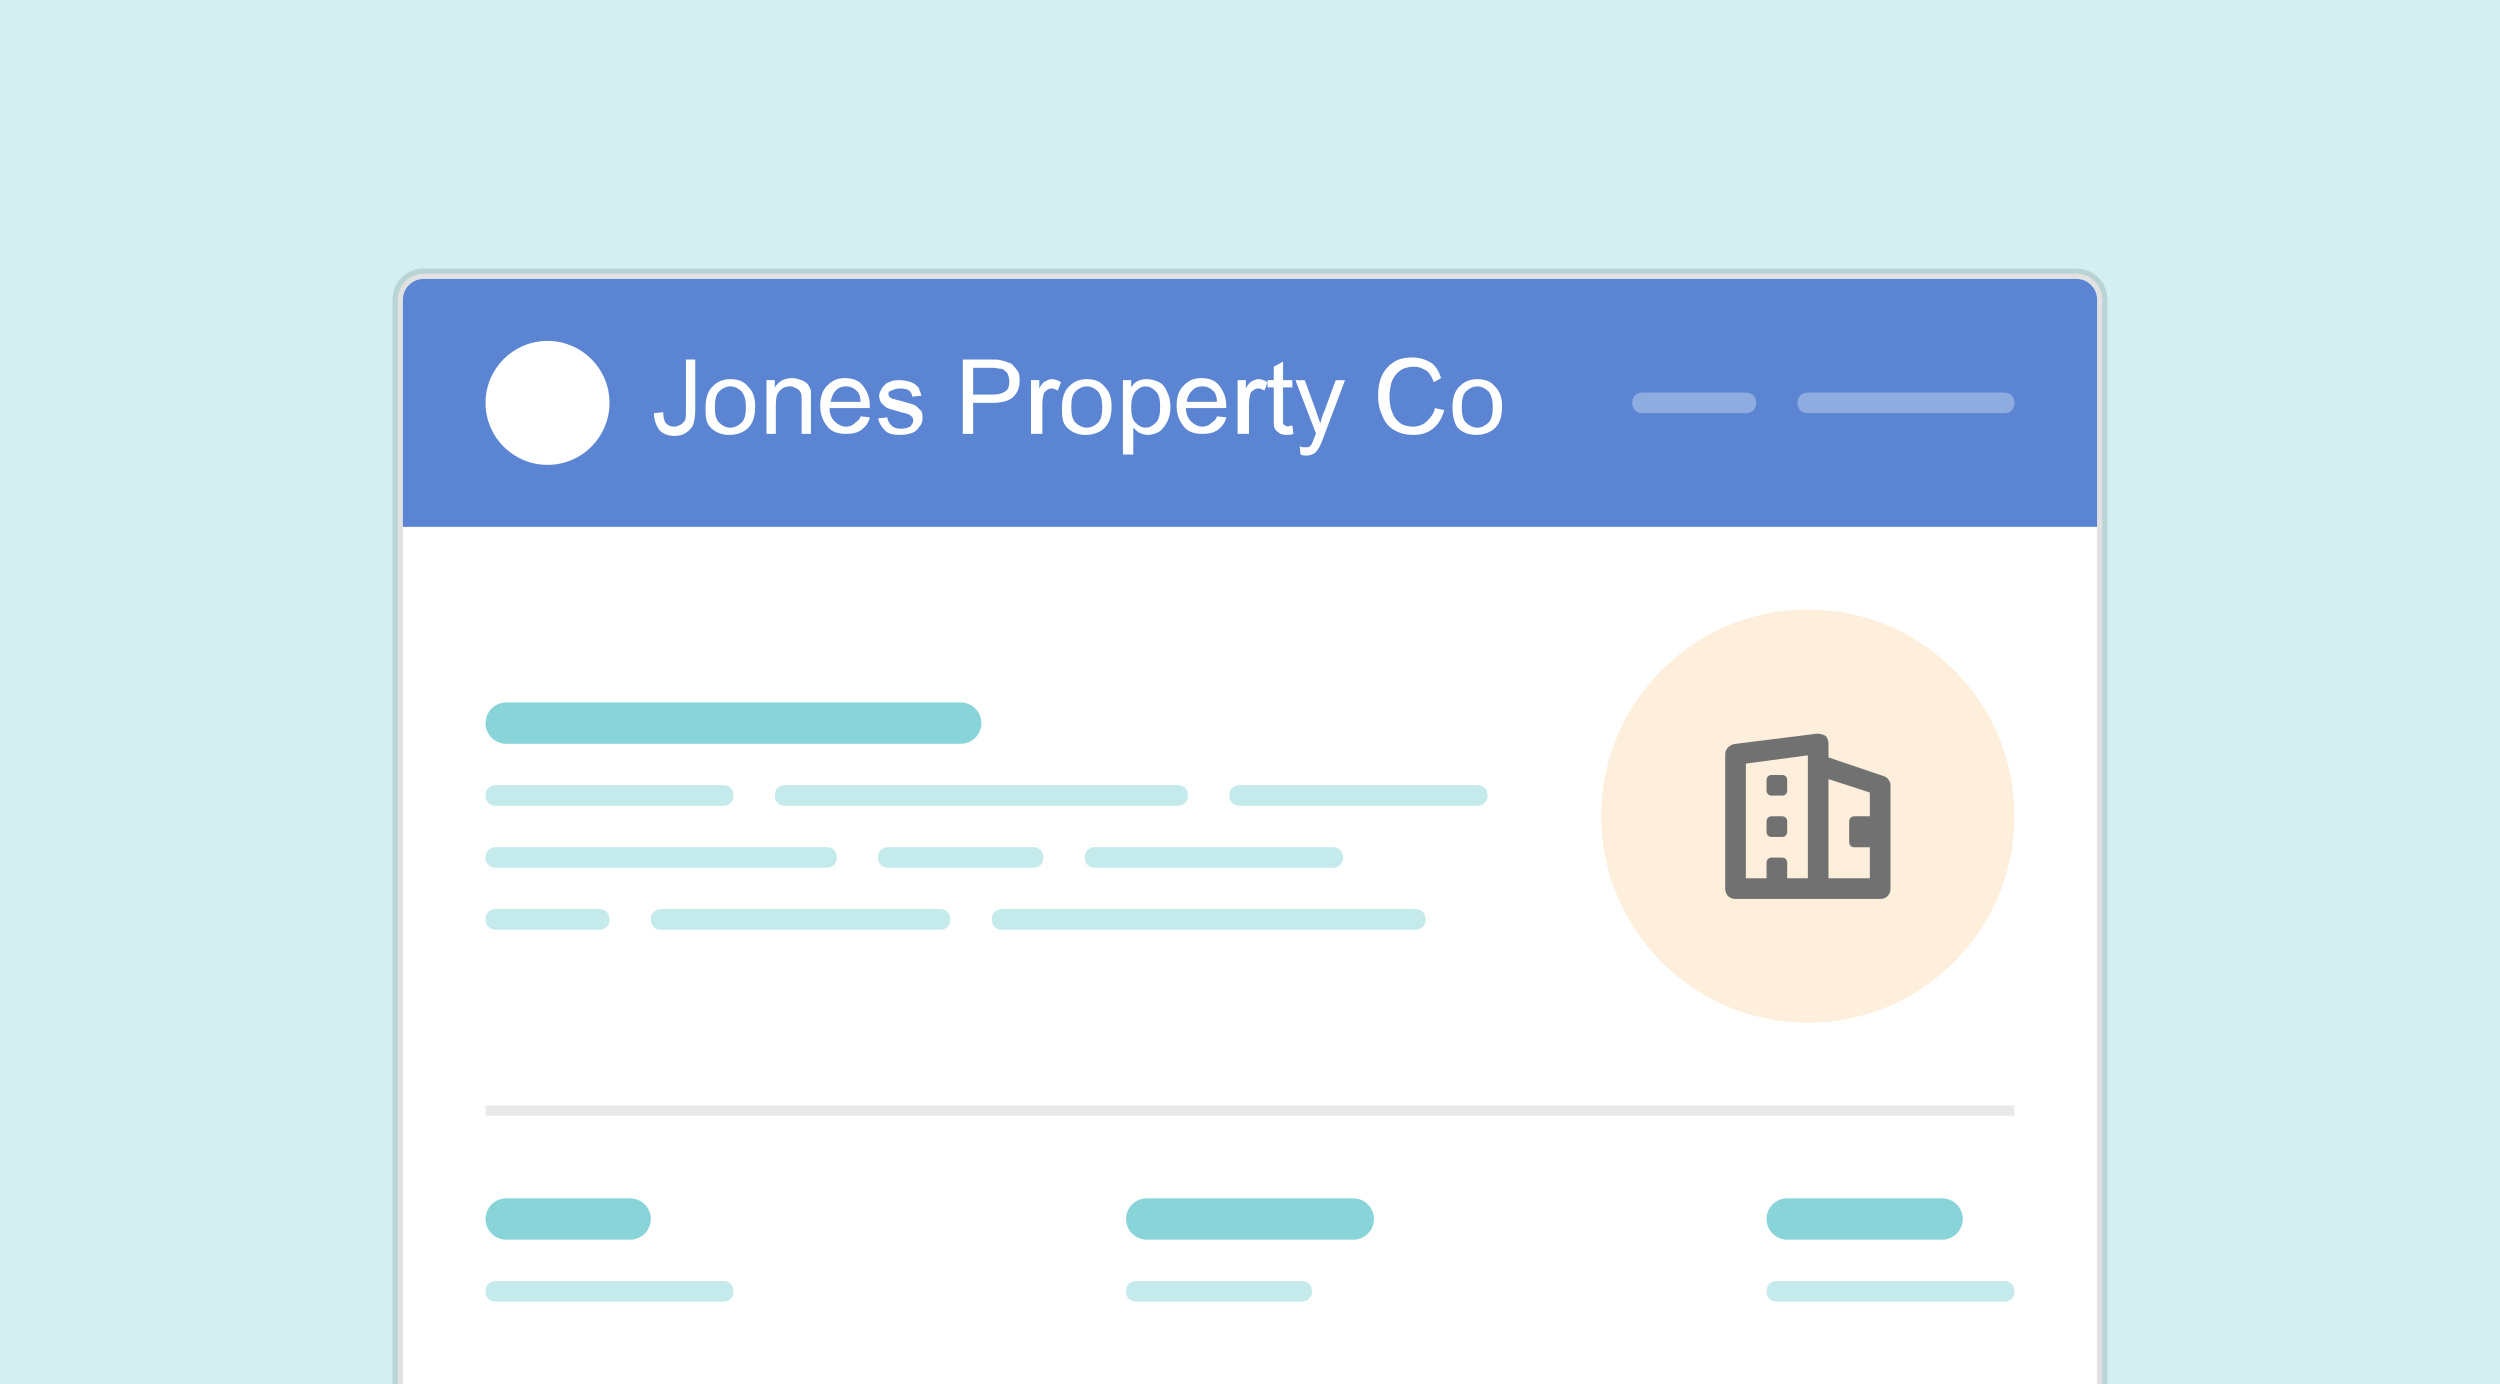 <?xml version="1.0" encoding="utf-8"?>
<!-- Generator: Adobe Illustrator 21.0.0, SVG Export Plug-In . SVG Version: 6.00 Build 0)  -->
<svg version="1.1" id="Слой_1" xmlns="http://www.w3.org/2000/svg" xmlns:xlink="http://www.w3.org/1999/xlink" x="0px" y="0px"
	 viewBox="0 0 242 134" style="enable-background:new 0 0 242 134;" xml:space="preserve">
<style type="text/css">
	.st0{fill:#FFFFFF;}
	.st1{fill:#D3EFF1;}
	.st2{fill:#FFFFFF;stroke:#000000;stroke-opacity:0.12;}
	.st3{fill:#5B85D2;}
	.st4{enable-background:new    ;}
	.st5{opacity:0.32;fill:#FFFFFF;enable-background:new    ;}
	.st6{opacity:0.64;fill:#46BBC4;enable-background:new    ;}
	.st7{opacity:0.32;fill:#46BBC4;enable-background:new    ;}
	.st8{fill:#FDEFDB;}
	.st9{fill:#717171;}
	.st10{fill:#E9E9E9;}
</style>
<g>
	<rect id="path-1" class="st0" width="242" height="134"/>
</g>
<title>A8C516AE-7089-45AC-9AC9-E14785B8EE31</title>
<desc>Created with sketchtool.</desc>
<g id="Pricing">
	<g id="Pricing---Core-Features" transform="translate(-373, -2588)">
		<g id="section-3" transform="translate(81, 1194)">
			<g id="list" transform="translate(0, 109)">
				<g id="item" transform="translate(292, 1285)">
					<g id="image">
						<g id="customer-websites">
							<g id="mask">
								<rect id="path-1_1_" class="st1" width="242" height="134"/>
							</g>
							<g id="design">
								<g transform="translate(39, 27)">
									<g id="box">
										<g>
											<path id="path-3_1_" d="M2,0h160c1.1,0,2,0.9,2,2v106l0,0H0V2C0,0.9,0.9,0,2,0z"/>
										</g>
										<path class="st2" d="M2-0.5h160c1.4,0,2.5,1.1,2.5,2.5v106.5h-165V2C-0.5,0.6,0.6-0.5,2-0.5z"/>
									</g>
									<g id="header">
										<path class="st3" d="M2,0h160c1.1,0,2,0.9,2,2v22l0,0H0V2C0,0.9,0.9,0,2,0z"/>
										<g class="st4">
											<g class="st4">
												<path class="st0" d="M24.3,13l0.9-0.1c0,0.5,0.1,0.9,0.3,1.1s0.4,0.3,0.8,0.3c0.2,0,0.4-0.1,0.6-0.2
													c0.2-0.1,0.3-0.3,0.4-0.4c0.1-0.2,0.1-0.5,0.1-0.9V7.8h0.9v4.9c0,0.6-0.1,1.1-0.2,1.4s-0.4,0.6-0.7,0.8
													s-0.7,0.3-1.1,0.3c-0.6,0-1.1-0.2-1.4-0.5S24.3,13.7,24.3,13z"/>
												<path class="st0" d="M29.3,12.4c0-1,0.3-1.7,0.8-2.1c0.4-0.4,1-0.6,1.6-0.6c0.7,0,1.3,0.2,1.7,0.7
													c0.5,0.5,0.7,1.1,0.7,1.9c0,0.7-0.1,1.2-0.3,1.6c-0.2,0.4-0.5,0.7-0.9,0.9s-0.8,0.3-1.3,0.3c-0.7,0-1.3-0.2-1.8-0.7
													S29.3,13.3,29.3,12.4z M30.2,12.4c0,0.7,0.1,1.2,0.4,1.5c0.3,0.3,0.7,0.5,1.1,0.5c0.4,0,0.8-0.2,1.1-0.5
													s0.4-0.8,0.4-1.5c0-0.6-0.1-1.1-0.4-1.5c-0.3-0.3-0.7-0.5-1.1-0.5c-0.4,0-0.8,0.2-1.1,0.5S30.2,11.7,30.2,12.4z"/>
												<path class="st0" d="M35.2,15V9.8H36v0.7c0.4-0.6,0.9-0.9,1.7-0.9c0.3,0,0.6,0.1,0.9,0.2c0.3,0.1,0.5,0.3,0.6,0.4
													s0.2,0.4,0.3,0.6c0,0.2,0,0.4,0,0.9V15h-0.9v-3.2c0-0.4,0-0.6-0.1-0.8c-0.1-0.2-0.2-0.3-0.4-0.4
													c-0.2-0.1-0.4-0.2-0.6-0.2c-0.4,0-0.7,0.1-1,0.4s-0.4,0.7-0.4,1.4V15H35.2z"/>
												<path class="st0" d="M44.3,13.3l0.9,0.1c-0.1,0.5-0.4,0.9-0.8,1.2s-0.9,0.4-1.5,0.4c-0.8,0-1.4-0.2-1.8-0.7
													c-0.4-0.5-0.7-1.1-0.7-2c0-0.9,0.2-1.5,0.7-2s1-0.7,1.7-0.7c0.7,0,1.3,0.2,1.7,0.7s0.7,1.1,0.7,2c0,0.1,0,0.1,0,0.2
													h-3.9c0,0.6,0.2,1,0.5,1.3s0.7,0.5,1.1,0.5c0.3,0,0.6-0.1,0.8-0.3S44.2,13.7,44.3,13.3z M41.4,11.9h2.9
													c0-0.4-0.1-0.8-0.3-1c-0.3-0.3-0.6-0.5-1.1-0.5c-0.4,0-0.7,0.1-1,0.4S41.5,11.5,41.4,11.9z"/>
												<path class="st0" d="M46,13.5l0.9-0.1c0,0.3,0.2,0.6,0.4,0.8s0.5,0.3,0.9,0.3c0.4,0,0.7-0.1,0.9-0.2
													c0.2-0.2,0.3-0.4,0.3-0.6c0-0.2-0.1-0.4-0.3-0.5c-0.1-0.1-0.4-0.2-0.9-0.3c-0.6-0.2-1.1-0.3-1.3-0.4
													c-0.2-0.1-0.4-0.3-0.6-0.5c-0.1-0.2-0.2-0.4-0.2-0.7c0-0.2,0.1-0.4,0.2-0.6c0.1-0.2,0.3-0.4,0.4-0.5
													c0.1-0.1,0.3-0.2,0.6-0.3c0.2-0.1,0.5-0.1,0.8-0.1c0.4,0,0.8,0.1,1.1,0.2s0.5,0.3,0.7,0.5c0.1,0.2,0.2,0.5,0.3,0.8
													l-0.9,0.1c0-0.3-0.2-0.5-0.3-0.6s-0.5-0.2-0.8-0.2c-0.4,0-0.7,0.1-0.9,0.2S47,10.9,47,11.1c0,0.1,0,0.2,0.1,0.3
													c0.1,0.1,0.2,0.2,0.3,0.2c0.1,0,0.3,0.1,0.8,0.2c0.6,0.2,1.1,0.3,1.3,0.4c0.2,0.1,0.4,0.3,0.6,0.5s0.2,0.5,0.2,0.8
													c0,0.3-0.1,0.6-0.3,0.8c-0.2,0.3-0.4,0.5-0.7,0.6c-0.3,0.1-0.7,0.2-1.1,0.2c-0.7,0-1.2-0.1-1.5-0.4S46.1,14,46,13.5z"/>
												<path class="st0" d="M54.2,15V7.8h2.7c0.5,0,0.8,0,1.1,0.1c0.4,0.1,0.6,0.2,0.9,0.3c0.2,0.2,0.4,0.4,0.6,0.7
													s0.2,0.6,0.2,1c0,0.6-0.2,1.1-0.6,1.5c-0.4,0.4-1.1,0.6-2.1,0.6h-1.8V15H54.2z M55.2,11.2H57c0.6,0,1-0.1,1.3-0.3
													s0.4-0.5,0.4-1c0-0.3-0.1-0.6-0.2-0.8c-0.2-0.2-0.4-0.4-0.6-0.4c-0.2,0-0.5-0.1-0.9-0.1h-1.8V11.2z"/>
												<path class="st0" d="M60.8,15V9.8h0.8v0.8c0.2-0.4,0.4-0.6,0.6-0.7s0.4-0.2,0.6-0.2c0.3,0,0.6,0.1,0.9,0.3l-0.3,0.8
													c-0.2-0.1-0.4-0.2-0.6-0.2c-0.2,0-0.4,0.1-0.5,0.2c-0.2,0.1-0.3,0.3-0.3,0.5c-0.1,0.3-0.1,0.7-0.1,1V15H60.8z"/>
												<path class="st0" d="M63.8,12.4c0-1,0.3-1.7,0.8-2.1c0.4-0.4,1-0.6,1.6-0.6c0.7,0,1.3,0.2,1.7,0.7
													c0.5,0.5,0.7,1.1,0.7,1.9c0,0.7-0.1,1.2-0.3,1.6c-0.2,0.4-0.5,0.7-0.9,0.9s-0.8,0.3-1.3,0.3c-0.7,0-1.3-0.2-1.8-0.7
													S63.8,13.3,63.8,12.4z M64.7,12.4c0,0.7,0.1,1.2,0.4,1.5c0.3,0.3,0.7,0.5,1.1,0.5c0.4,0,0.8-0.2,1.1-0.5
													s0.4-0.8,0.4-1.5c0-0.6-0.1-1.1-0.4-1.5c-0.3-0.3-0.7-0.5-1.1-0.5c-0.4,0-0.8,0.2-1.1,0.5S64.7,11.7,64.7,12.4z"/>
												<path class="st0" d="M69.7,17V9.8h0.8v0.7c0.2-0.3,0.4-0.5,0.6-0.6c0.2-0.1,0.5-0.2,0.9-0.2c0.4,0,0.8,0.1,1.2,0.3
													s0.6,0.5,0.8,1c0.2,0.4,0.3,0.9,0.3,1.4c0,0.5-0.1,1-0.3,1.4c-0.2,0.4-0.5,0.8-0.8,1c-0.4,0.2-0.7,0.3-1.1,0.3
													c-0.3,0-0.6-0.1-0.8-0.2s-0.4-0.3-0.6-0.5V17H69.7z M70.5,12.4c0,0.7,0.1,1.2,0.4,1.5s0.6,0.5,1,0.5
													c0.4,0,0.7-0.2,1-0.5c0.3-0.3,0.4-0.8,0.4-1.5c0-0.7-0.1-1.2-0.4-1.5s-0.6-0.5-1-0.5c-0.4,0-0.7,0.2-1,0.5
													C70.6,11.3,70.5,11.8,70.5,12.4z"/>
												<path class="st0" d="M78.8,13.3l0.9,0.1c-0.1,0.5-0.4,0.9-0.8,1.2s-0.9,0.4-1.5,0.4c-0.8,0-1.4-0.2-1.8-0.7
													c-0.4-0.5-0.7-1.1-0.7-2c0-0.9,0.2-1.5,0.7-2s1-0.7,1.7-0.7c0.7,0,1.3,0.2,1.7,0.7s0.7,1.1,0.7,2c0,0.1,0,0.1,0,0.2
													h-3.9c0,0.6,0.2,1,0.5,1.3s0.7,0.5,1.1,0.5c0.3,0,0.6-0.1,0.8-0.3S78.7,13.7,78.8,13.3z M75.9,11.9h2.9
													c0-0.4-0.1-0.8-0.3-1c-0.3-0.3-0.6-0.5-1.1-0.5c-0.4,0-0.7,0.1-1,0.4S75.9,11.5,75.9,11.9z"/>
												<path class="st0" d="M80.8,15V9.8h0.8v0.8c0.2-0.4,0.4-0.6,0.6-0.7s0.4-0.2,0.6-0.2c0.3,0,0.6,0.1,0.9,0.3l-0.3,0.8
													c-0.2-0.1-0.4-0.2-0.6-0.2c-0.2,0-0.4,0.1-0.5,0.2c-0.2,0.1-0.3,0.3-0.3,0.5c-0.1,0.3-0.1,0.7-0.1,1V15H80.8z"/>
												<path class="st0" d="M86.1,14.2l0.1,0.8c-0.2,0.1-0.5,0.1-0.7,0.1c-0.3,0-0.6-0.1-0.7-0.2s-0.3-0.2-0.4-0.4
													c-0.1-0.2-0.1-0.5-0.1-1v-3h-0.6V9.8h0.6V8.5L85.2,8v1.8h0.9v0.7h-0.9v3c0,0.3,0,0.4,0,0.5c0,0.1,0.1,0.1,0.2,0.2
													c0.1,0,0.2,0.1,0.3,0.1C85.8,14.2,85.9,14.2,86.1,14.2z"/>
												<path class="st0" d="M86.9,17l-0.1-0.8c0.2,0.1,0.4,0.1,0.5,0.1c0.2,0,0.4,0,0.5-0.1S88,16,88,15.9
													c0.1-0.1,0.1-0.3,0.3-0.7c0,0,0-0.1,0.1-0.2l-2-5.2h0.9l1.1,3c0.1,0.4,0.3,0.8,0.4,1.2c0.1-0.4,0.2-0.8,0.4-1.2l1.1-3
													h0.9l-2,5.3c-0.2,0.6-0.4,1-0.5,1.2c-0.2,0.3-0.3,0.5-0.5,0.6c-0.2,0.1-0.4,0.2-0.7,0.2C87.3,17.1,87.1,17.1,86.9,17z"
													/>
												<path class="st0" d="M99.9,12.5l0.9,0.2c-0.2,0.8-0.6,1.4-1.1,1.8c-0.5,0.4-1.1,0.6-1.9,0.6c-0.8,0-1.4-0.2-1.9-0.5
													c-0.5-0.3-0.9-0.8-1.1-1.4c-0.3-0.6-0.4-1.2-0.4-1.9c0-0.7,0.1-1.4,0.4-2c0.3-0.6,0.7-1,1.2-1.3
													c0.5-0.3,1.1-0.4,1.7-0.4c0.7,0,1.3,0.2,1.8,0.5s0.8,0.9,1,1.5L99.8,10c-0.2-0.5-0.4-0.9-0.7-1.1s-0.7-0.4-1.2-0.4
													c-0.5,0-1,0.1-1.4,0.4c-0.4,0.3-0.6,0.6-0.8,1.1c-0.1,0.4-0.2,0.9-0.2,1.4c0,0.6,0.1,1.1,0.3,1.6c0.2,0.5,0.5,0.8,0.8,1
													s0.8,0.3,1.2,0.3c0.5,0,1-0.2,1.3-0.5S99.8,13.1,99.9,12.5z"/>
												<path class="st0" d="M101.6,12.4c0-1,0.3-1.7,0.8-2.1c0.4-0.4,1-0.6,1.6-0.6c0.7,0,1.3,0.2,1.7,0.7
													c0.5,0.5,0.7,1.1,0.7,1.9c0,0.7-0.1,1.2-0.3,1.6c-0.2,0.4-0.5,0.7-0.9,0.9c-0.4,0.2-0.8,0.3-1.3,0.3
													c-0.7,0-1.3-0.2-1.8-0.7C101.8,14,101.6,13.3,101.6,12.4z M102.5,12.4c0,0.7,0.1,1.2,0.4,1.5c0.3,0.3,0.7,0.5,1.1,0.5
													c0.4,0,0.8-0.2,1.1-0.5s0.4-0.8,0.4-1.5c0-0.6-0.1-1.1-0.4-1.5c-0.3-0.3-0.7-0.5-1.1-0.5c-0.4,0-0.8,0.2-1.1,0.5
													S102.5,11.7,102.5,12.4z"/>
											</g>
										</g>
										<path id="Rectangle" class="st5" d="M120,11h10c0.6,0,1,0.4,1,1s-0.4,1-1,1h-10c-0.6,0-1-0.4-1-1S119.4,11,120,11z"/>
										<path id="Rectangle_1_" class="st5" d="M136,11h19c0.6,0,1,0.4,1,1s-0.4,1-1,1h-19c-0.6,0-1-0.4-1-1S135.4,11,136,11z"/>
										<circle id="Oval" class="st0" cx="14" cy="12" r="6"/>
									</g>
									<g id="text" transform="translate(8, 41)">
										<path id="Rectangle_2_" class="st6" d="M2,0h44c1.1,0,2,0.9,2,2s-0.9,2-2,2H2C0.9,4,0,3.1,0,2S0.9,0,2,0z"/>
										<path id="Rectangle_3_" class="st7" d="M1,8h22c0.6,0,1,0.4,1,1s-0.4,1-1,1H1c-0.6,0-1-0.4-1-1S0.4,8,1,8z"/>
										<path id="Rectangle_4_" class="st7" d="M29,8h38c0.6,0,1,0.4,1,1s-0.4,1-1,1H29c-0.6,0-1-0.4-1-1S28.4,8,29,8z"/>
										<path id="Rectangle_5_" class="st7" d="M73,8h23c0.6,0,1,0.4,1,1s-0.4,1-1,1H73c-0.6,0-1-0.4-1-1S72.4,8,73,8z"/>
										<path id="Rectangle_6_" class="st7" d="M1,14h32c0.6,0,1,0.4,1,1s-0.4,1-1,1H1c-0.6,0-1-0.4-1-1S0.4,14,1,14z"/>
										<path id="Rectangle_7_" class="st7" d="M39,14h14c0.6,0,1,0.4,1,1s-0.4,1-1,1H39c-0.6,0-1-0.4-1-1S38.4,14,39,14z"/>
										<path id="Rectangle_8_" class="st7" d="M59,14h23c0.6,0,1,0.4,1,1s-0.4,1-1,1H59c-0.6,0-1-0.4-1-1S58.4,14,59,14z"/>
										<path id="Rectangle_9_" class="st7" d="M1,20h10c0.6,0,1,0.4,1,1s-0.4,1-1,1H1c-0.6,0-1-0.4-1-1S0.4,20,1,20z"/>
										<path id="Rectangle_10_" class="st7" d="M17,20h27c0.6,0,1,0.4,1,1s-0.4,1-1,1H17c-0.6,0-1-0.4-1-1S16.4,20,17,20z"/>
										<path id="Rectangle_11_" class="st7" d="M50,20h40c0.6,0,1,0.4,1,1s-0.4,1-1,1H50c-0.6,0-1-0.4-1-1S49.4,20,50,20z"/>
									</g>
									<g id="icon" transform="translate(116, 32)">
										<circle id="Oval_1_" class="st8" cx="20" cy="20" r="20"/>
										<g id="icon-_x2F_-16x16-_x2F_-unit-apartment" transform="translate(12, 12)">
											<g id="Color" transform="translate(0, 0.017)">
												<path class="st9" d="M4,9.5v-1C4,8.2,4.2,8,4.5,8h1C5.8,8,6,8.2,6,8.5v1C6,9.8,5.8,10,5.5,10h-1C4.2,10,4,9.8,4,9.5z
													 M4.5,6h1C5.8,6,6,5.8,6,5.5v-1C6,4.2,5.8,4,5.5,4h-1C4.2,4,4,4.2,4,4.5v1C4,5.8,4.2,6,4.5,6z M16,5v10c0,0.6-0.4,1-1,1
													H1c-0.6,0-1-0.4-1-1V2c0-0.5,0.4-0.9,0.9-1l8-1c0.3,0,0.6,0.1,0.8,0.2C9.9,0.4,10,0.7,10,1v1.3l5.3,1.8
													C15.7,4.2,16,4.6,16,5z M2,14h2v-1.5C4,12.2,4.2,12,4.5,12h1C5.8,12,6,12.2,6,12.5V14h2V2.1L2,2.9V14z M14,14v-3h-1.5
													c-0.3,0-0.5-0.2-0.5-0.5v-2C12,8.2,12.2,8,12.5,8H14V5.7l-4-1.3V14H14z"/>
											</g>
										</g>
									</g>
									<polygon id="Divider" class="st10" points="8,80 156,80 156,81 8,81 									"/>
									<path id="Rectangle_12_" class="st6" d="M10,89h12c1.1,0,2,0.9,2,2s-0.9,2-2,2H10c-1.1,0-2-0.9-2-2S8.9,89,10,89z"/>
									<path id="Rectangle_13_" class="st7" d="M9,97h22c0.6,0,1,0.4,1,1s-0.4,1-1,1H9c-0.6,0-1-0.4-1-1S8.4,97,9,97z"/>
									<g id="Group-2" transform="translate(70, 89)">
										<path id="Rectangle_14_" class="st6" d="M2,0h20c1.1,0,2,0.9,2,2l0,0c0,1.1-0.9,2-2,2H2C0.9,4,0,3.1,0,2l0,0
											C0,0.9,0.9,0,2,0z"/>
										<path id="Rectangle_15_" class="st7" d="M1,8h16c0.6,0,1,0.4,1,1s-0.4,1-1,1H1c-0.6,0-1-0.4-1-1S0.4,8,1,8z"/>
										<path id="Rectangle_16_" class="st6" d="M64,0h15c1.1,0,2,0.9,2,2s-0.9,2-2,2H64c-1.1,0-2-0.9-2-2S62.9,0,64,0z"/>
										<path id="Rectangle_17_" class="st7" d="M63,8h22c0.6,0,1,0.4,1,1s-0.4,1-1,1H63c-0.6,0-1-0.4-1-1S62.4,8,63,8z"/>
									</g>
								</g>
							</g>
						</g>
					</g>
				</g>
			</g>
		</g>
	</g>
</g>
</svg>
